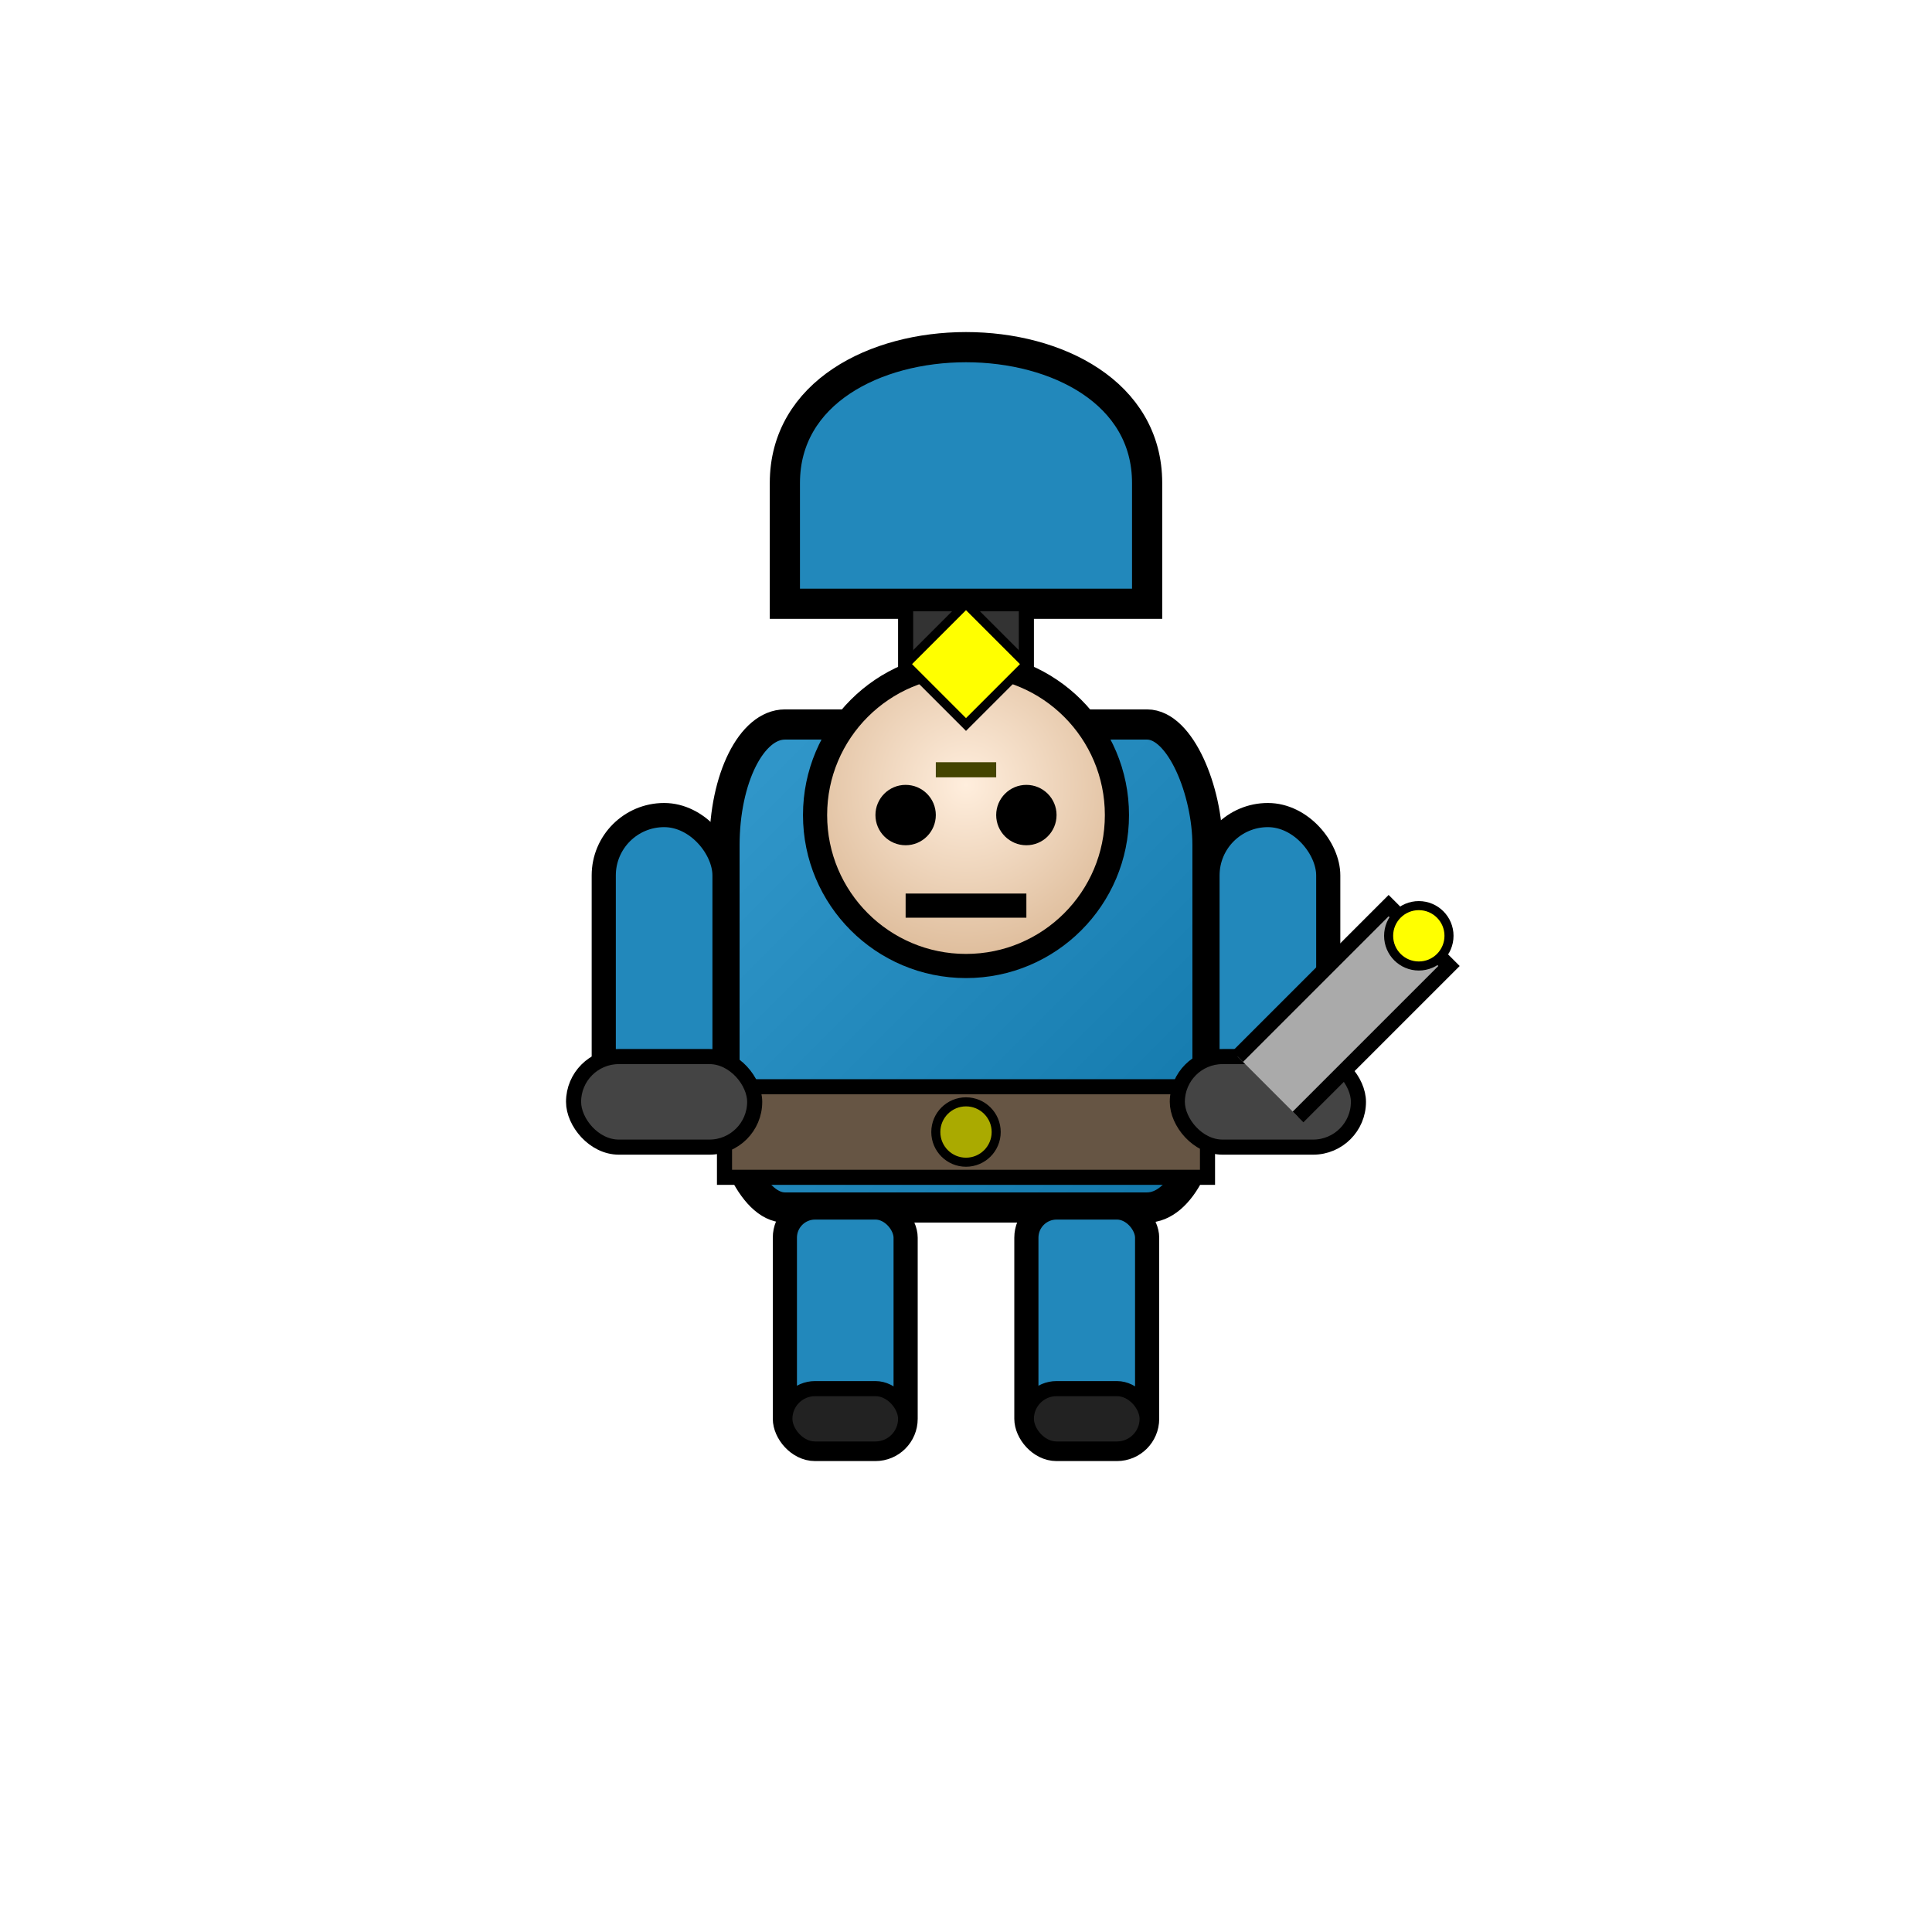 <?xml version="1.0" encoding="UTF-8"?>
<svg xmlns="http://www.w3.org/2000/svg" viewBox="-32 -32 64 64">
    <defs>
        <!-- Allied Colors -->
        <linearGradient id="alliedUniform" x1="0%" y1="0%" x2="100%" y2="100%">
            <stop offset="0%" style="stop-color:#39c;stop-opacity:1" />
            <stop offset="100%" style="stop-color:#17a;stop-opacity:1" />
        </linearGradient>
        
        <radialGradient id="face" cx="50%" cy="40%" r="60%">
            <stop offset="0%" style="stop-color:#fed;stop-opacity:1" />
            <stop offset="100%" style="stop-color:#db9;stop-opacity:1" />
        </radialGradient>
        
        <filter id="shadow" x="-0.2" y="-0.2" width="1.4" height="1.4">
            <feDropShadow dx="2" dy="2" stdDeviation="1" flood-color="#000" flood-opacity="0.5"/>
        </filter>

        <g id="engineer">
            <!-- Allied Uniform -->
            <rect x="-8" y="-8" width="16" height="16" rx="2" ry="4" 
                  fill="url(#alliedUniform)" stroke="#000" stroke-width="1" />
            
            <!-- Tool Belt -->
            <rect x="-8" y="4" width="16" height="3" 
                  fill="#654" stroke="#000" stroke-width="0.5" />
            <circle cx="0" cy="5.5" r="1" fill="#aa0" stroke="#000" stroke-width="0.3" />
            
            <!-- Helmet -->
            <path d="M-6,-16 C-6,-22 6,-22 6,-16 L6,-12 L-6,-12 Z" 
                  fill="#28b" stroke="#000" stroke-width="1" />
            <path d="M-2,-12 L2,-12 L2,-9 L-2,-9 Z" 
                  fill="#333" stroke="#000" stroke-width="0.5" />
                  
            <!-- Face -->
            <circle cx="0" cy="-5" r="5" fill="url(#face)" stroke="#000" stroke-width="0.8" />
            
            <!-- Eyes and Facial Features -->
            <circle cx="-2" cy="-5" r="1" fill="#000" />
            <circle cx="2" cy="-5" r="1" fill="#000" />
            <path d="M-2,-2 L2,-2" stroke="#000" stroke-width="0.8" />
            <path d="M-1,-6.5 L1,-6.5" stroke="#440" stroke-width="0.5" />
            
            <!-- Legs -->
            <rect x="-6" y="8" width="4" height="8" rx="1" ry="1" 
                  fill="#28b" stroke="#000" stroke-width="0.8" />
            <rect x="2" y="8" width="4" height="8" rx="1" ry="1" 
                  fill="#28b" stroke="#000" stroke-width="0.8" />
                  
            <!-- Boots -->
            <rect x="-6" y="14" width="4" height="2" rx="1" ry="1" 
                  fill="#222" stroke="#000" stroke-width="0.5" />
            <rect x="2" y="14" width="4" height="2" rx="1" ry="1" 
                  fill="#222" stroke="#000" stroke-width="0.5" />
                  
            <!-- Arms -->
            <rect x="-12" y="-5" width="4" height="10" rx="2" ry="2" 
                  fill="#28b" stroke="#000" stroke-width="0.8" />
            <rect x="8" y="-5" width="4" height="10" rx="2" ry="2" 
                  fill="#28b" stroke="#000" stroke-width="0.8" />
                  
            <!-- Gloves -->
            <rect x="-13" y="3" width="6" height="3" rx="1.5" ry="1.5" 
                  fill="#444" stroke="#000" stroke-width="0.5" />
            <rect x="7" y="3" width="6" height="3" rx="1.5" ry="1.5" 
                  fill="#444" stroke="#000" stroke-width="0.5" />
                  
            <!-- Engineer's Tool -->
            <path d="M9,3 L14,-2 L16,0 L11,5" fill="#aaa" stroke="#000" stroke-width="0.5" />
            <circle cx="15" cy="-1" r="1" fill="#ff0" stroke="#000" stroke-width="0.3" />
            
            <!-- Allied Insignia -->
            <path d="M0,-12 L2,-10 L0,-8 L-2,-10 Z" fill="#ff0" stroke="#000" stroke-width="0.3" />
        </g>
    </defs>
    
    <!-- Place the engineer for preview -->
    <use href="#engineer" filter="url(#shadow)" />
</svg>
